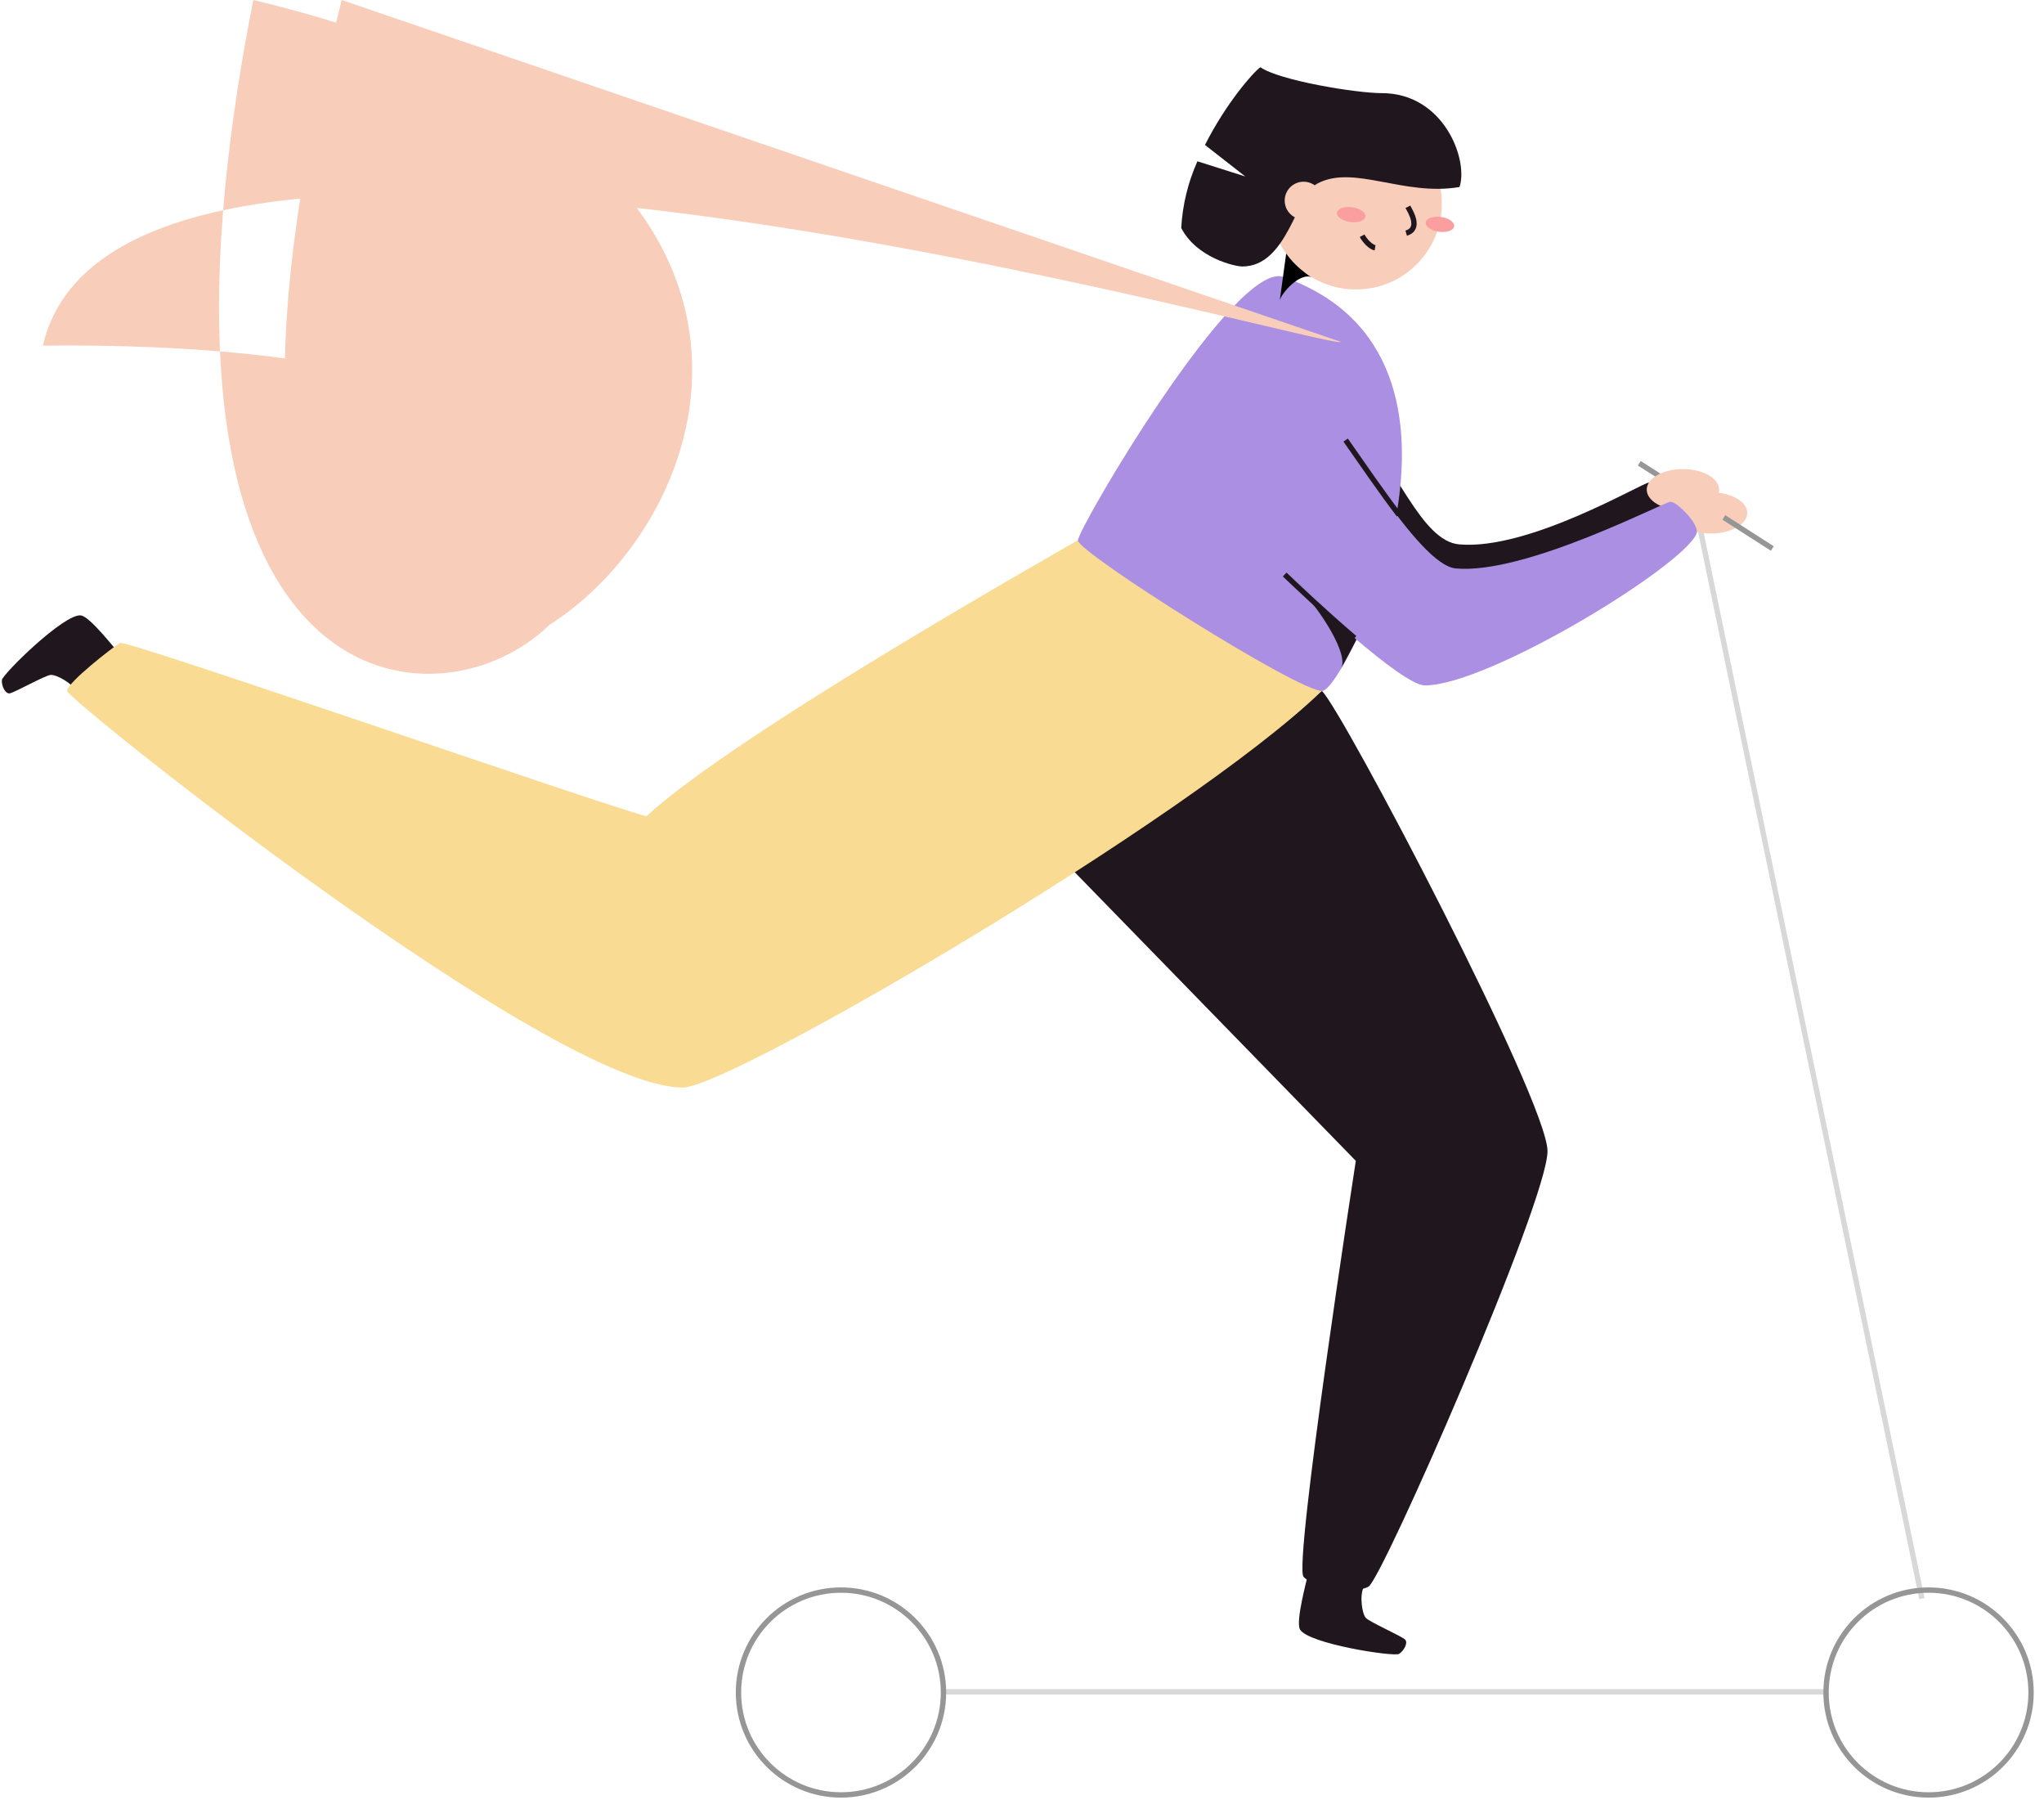 <svg width="382" height="338" viewBox="0 0 382 338" fill="none" xmlns="http://www.w3.org/2000/svg">
  <g clipPath="url(#clip0_40_26)">
    <path d="M359.181 298.677L317.125 95.832" stroke="#D8D8D8" strokeWidth="4" strokeLinecap="round"
      strokeLinejoin="round" />
    <path
      d="M244.582 106.292C248.779 110.325 257.891 124.509 262.177 124.509C274.066 124.509 310.462 102.259 312.955 96.142C313.585 94.467 309.299 90.185 308.111 90.185C306.922 90.185 285.707 102.888 272.682 101.709C265.584 101.071 260.881 86.95 253.216 78.75"
      fill="#1F161E" />
    <path
      d="M22.438 122.31C21.551 121.317 16.831 115.219 15.136 114.988C12.084 114.527 0.443 125.98 0.354 127.062C0.265 128.143 0.975 129.65 1.792 129.552C2.608 129.455 8.375 126.211 9.449 126.104C10.522 125.998 13.539 127.647 14.329 129.269"
      fill="#1F161E" />
    <path
      d="M247.049 129.1C250.767 132.504 289.212 205.689 289.212 215.086C289.212 224.482 258.353 294.928 255.771 296.435C253.189 297.942 245.567 296.736 243.624 294.617C241.681 292.499 253.384 216.894 253.384 216.894L196.244 158.229L247.049 129.1Z"
      fill="#1F161E" />
    <path
      d="M201.373 100.974C197.211 103.429 137.25 137.265 120.809 152.511C111.883 150.171 23.574 119.429 22.403 120.13C21.232 120.83 12.536 127.523 12.536 129.1C12.536 130.678 103.153 203.198 127.597 203.198C136.523 203.198 222.241 153.088 247.022 129.1C249.525 115.671 212.889 94.166 201.373 100.974Z"
      fill="#FADB93" />
    <path
      d="M239.853 51.74C230.83 48.558 201.453 98.722 201.453 100.973C201.453 103.225 242.941 129.402 247.138 129.1C251.335 128.799 282.389 66.748 239.853 51.74Z"
      fill="#AB8FE2" />
    <path
      d="M250.571 63.867C250.27 66.092 23a8.008 64.576 238.336 62.191L240.377 47.334L252.612 49.01L250.571 63.867Z"
      fill="#F8CDBA" />
    <path
      d="M239.161 56.208C239.339 54.887 242.994 50.747 245.221 51.829C242.48 50.419 241.53 46.767 240.377 47.334L239.161 56.208Z"
      fill="black" />
    <path
      d="M253.42 54.081C244.56 54.081 237.378 46.905 237.378 38.053C237.378 29.202 244.56 22.027 253.42 22.027C262.279 22.027 269.461 29.202 269.461 38.053C269.461 46.905 262.279 54.081 253.42 54.081Z"
      fill="#F8CDBA" />
    <path
      d="M268.914 43.293C267.448 43.086 266.348 42.301 266.456 41.54C266.563 40.779 267.839 40.33 269.304 40.537C270.769 40.744 271.87 41.529 271.762 42.29C271.654 43.051 270.379 43.5 268.914 43.293Z"
      fill="#FA9E9F" />
    <path
      d="M252.332 41.475C250.866 41.274 249.762 40.494 249.867 39.732C249.972 38.971 251.245 38.517 252.711 38.718C254.177 38.919 255.281 39.699 255.176 40.461C255.072 41.222 253.798 41.676 252.332 41.475Z"
      fill="#FA9E9F" />
    <path d="M263.117 38.639C263.517 39.41 265.655 42.734 262.798 43.558" stroke="#1F161E" strokeWidth="0.69"
      strokeMiterlimit="10" strokeLinecap="round" />
    <path d="M256.986 46.297C256.188 46.164 255.097 45.03 254.564 44.046" stroke="#1F161E" strokeWidth="0.69"
      strokeMiterlimit="10" strokeLinecap="round" />
    <path
      d="M258.251 17.402C253.412 17.402 239.052 15.029 235.549 12.559C234.158 13.534 229.028 19.459 225.199 27.086L232.736 32.975L223.784 30.137C222.019 34.072 220.994 38.298 220.759 42.605C223.687 48.228 230.849 49.79 232.156 49.79C240.624 49.79 242.197 36.431 246.189 34.301C252.982 30.669 262.268 36.722 272.769 34.943C274.462 29.87 269.847 17.402 258.251 17.402Z"
      fill="#1F161E" />
    <path
      d="M243.624 41.005C241.674 41.005 240.093 39.426 240.093 37.477C240.093 35.529 241.674 33.949 243.624 33.949C245.574 33.949 247.156 35.529 247.156 37.477C247.156 39.426 245.574 41.005 243.624 41.005Z"
      fill="#F8CDBA" />
    <path
      d="M244.441 294.192C244.157 295.468 242.134 302.915 242.941 304.421C244.405 307.134 260.562 309.598 261.467 309.013C262.372 308.428 263.18 306.974 262.612 306.354C262.044 305.733 255.993 303.074 255.265 302.294C254.538 301.514 254.05 298.083 254.875 296.488"
      fill="#1F161E" />
    <path d="M341.268 316.096H176.325" stroke="#D8D8D8" strokeWidth="4" strokeLinecap="round" strokeLinejoin="round" />
    <path d="M318.367 94.245L306.363 86.551" stroke="#969696" strokeWidth="4" strokeMiterlimit="10"
      strokeLinecap="round" />
    <path
      d="M314.517 95.336C310.783 95.336 307.756 93.613 307.756 91.489C307.756 89.364 310.783 87.641 314.517 87.641C318.251 87.641 321.278 89.364 321.278 91.489C321.278 93.613 318.251 95.336 314.517 95.336Z"
      fill="#F8CDBA" />
    <path
      d="M319.778 99.679C316.044 99.679 313.017 97.957 313.017 95.832C313.017 93.707 316.044 91.985 319.778 91.985C323.512 91.985 326.539 93.707 326.539 95.832C326.539 97.957 323.512 99.679 319.778 99.679Z"
      fill="#F8CDBA" />
    <path d="M331.224 102.48L322.165 96.674" stroke="#969696" strokeWidth="4" strokeMiterlimit="10"
      strokeLinecap="round" />
    <path
      d="M240.093 107.347C244.29 111.371 262.017 128.063 266.285 128.063C278.174 128.063 314.561 105.813 317.063 99.697C317.693 98.022 313.408 93.74 312.219 93.74C311.03 93.74 285.086 107.409 272.061 106.203C264.963 105.565 251.246 80.674 243.58 72.465"
      fill="#AB8FE2" />
    <path
      d="M360.424 335.367C349.844 335.367 341.268 326.799 341.268 316.229C341.268 305.659 349.844 297.091 360.424 297.091C371.003 297.091 379.58 305.659 379.58 316.229C379.58 326.799 371.003 335.367 360.424 335.367Z"
      stroke="#969696" strokeWidth="4" strokeMiterlimit="10" />
    <path
      d="M157.169 335.367C146.59 335.367 138.013 326.799 138.013 316.229C138.013 305.659 146.59 297.091 157.169 297.091C167.749 297.091 176.325 305.659 176.325 316.229C176.325 326.799 167.749 335.367 157.169 335.367Z"
      stroke="#969696" strokeWidth="4" strokeMiterlimit="10" />
    <path d="M261.458 96.195C258.246 91.994 254.6 86.675 251.485 82.225" stroke="#1F161E" strokeLinecap="round"
      strokeLinejoin="round" />
    <path d="M240.093 107.347C242.196 109.359 247.67 114.536 253.162 119.216" stroke="#1F161E" strokeLinecap="round"
      strokeLinejoin="round" />
    <path d="M244.982 112.506C246.18 113.596 252.364 122.372 250.563 125.04C252.861 120.812 253.499 119.5 253.499 119.5"
      fill="#1F161E" />
  </g>
  <defs>
    <clipPath id="clip0_40_26">
      <rect width="381" height="337" fill="white" transform="matrix(-1 0 0 1 381.354 0.149)" />
    </clipPath>
  </defs>
</svg>